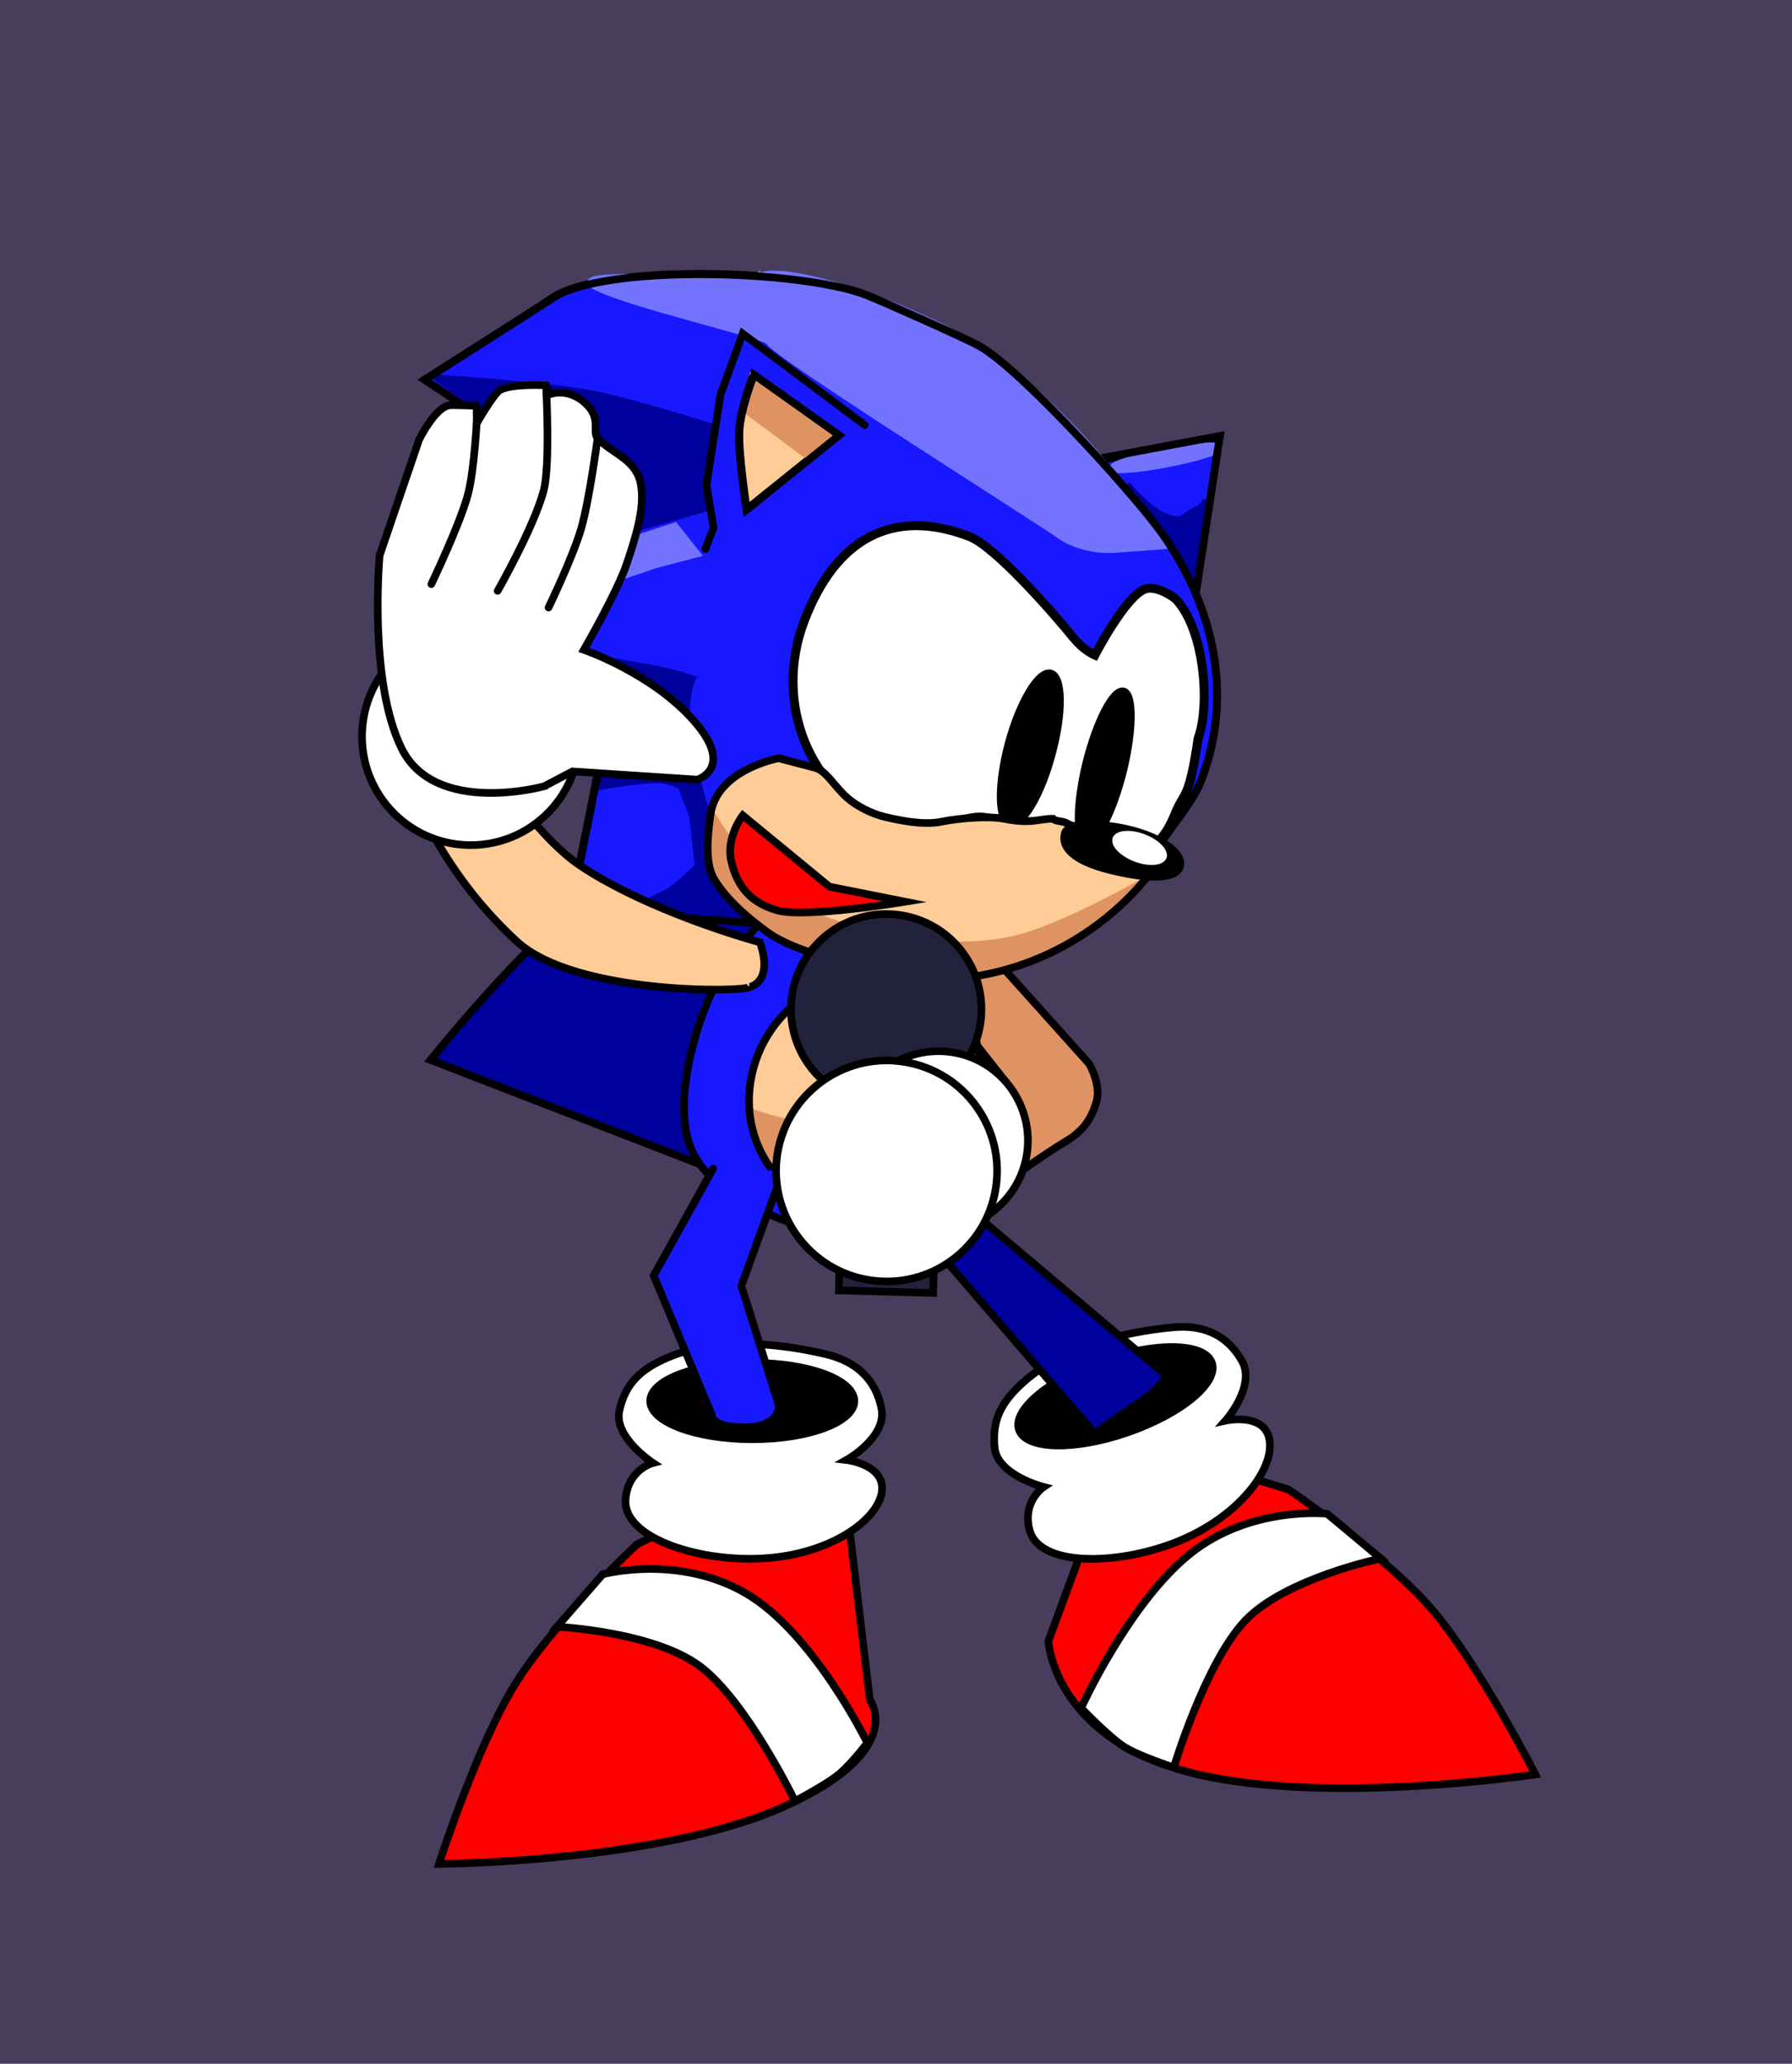 <svg version="1.1" xmlns="http://www.w3.org/2000/svg" xmlns:xlink="http://www.w3.org/1999/xlink" width="705.706" height="812.312" viewBox="0,0,705.706,812.312"><rect x="0" y="0" width="705.706" height="812.312" fill="#333333" stroke="none"/><g transform="translate(112.853,226.156)"><g data-paper-data="{&quot;isPaintingLayer&quot;:true}" fill-rule="nonzero" stroke-linejoin="miter" stroke-miterlimit="10" stroke-dasharray="" stroke-dashoffset="0" style="mix-blend-mode: normal"><path d="M-112.853,586.156v-812.312h705.706v812.312z" fill-opacity="0.21" fill="#9966ff" stroke="none" stroke-width="NaN" stroke-linecap="butt"/><path d="M283.62,200.161l-26.284,-33.294c0,0 -1.706,-8.513 0.838,-12.929c2.472,-4.346 5.558,-7.197 10.574,-6.907c5.088,0.221 13.873,8.278 13.873,8.278l33.366,37.152c0,0 5.035,8.211 2.873,15.32c-2.162,7.109 -5.554,11.511 -12.192,15.439c-6.779,3.925 -27.016,18.249 -27.016,18.249l-14.999,-26.824z" fill="#df9363" stroke="#000000" stroke-width="3" stroke-linecap="round"/><g stroke="#000000" stroke-width="3" stroke-linecap="round"><path d="M394.6,360.148c0,0 37.6,25.353 56.3,46.972c18.6,21.521 40.9,65.152 40.9,65.152c0,0 -86,12.971 -137.9,-1.277c-51.9,-14.151 -53.9,-51.197 -53.9,-51.197l21.8,-59.157l30.2,-13.659z" fill="#ff0000"/><path d="M430.9,387.27c0,0 -37.8,7.861 -53.5,24.567c-15.7,16.706 -28,57.683 -28,57.683c0,0 -13.7,-4.422 -19.6,-8.156c-6.2,-4.029 -16.9,-15.231 -16.9,-15.231c0,0 18.6,-40.978 42.6,-60.435c23.9,-19.359 54.3,-16.018 54.3,-16.018z" fill="#ffffff"/></g><g stroke="#000000" stroke-width="3"><path d="M290.192,317.885c18.071,-16.254 46.264,-20.417 58.567,-21.564c12.366,-1.273 21.708,3.079 27.396,13.067c5.782,9.956 -6.404,23.648 -6.404,23.648c0,0 15.917,-3.545 17.386,8.011c1.563,11.523 -12.577,30.262 -36.976,39.87c-23.675,9.253 -53.663,9.462 -57.517,-4.699c-3.109,-11.403 5.502,-17.094 5.502,-17.094c0,0 -18.088,-4.543 -19.299,-15.356c-1.116,-10.846 2.528,-18.039 11.344,-25.882z" fill="#ffffff" stroke-linecap="round"/><path d="M331.334,337.625c-20.974,7.276 -40.17,6.862 -42.907,-1.03c-2.705,-7.799 12.078,-20.104 33.052,-27.379c21.068,-7.308 40.202,-6.769 42.907,1.03c2.737,7.891 -11.984,20.071 -33.052,27.379z" fill="#000000" stroke-linecap="butt"/></g><path d="M248.875,233.029l97.709,82.298c0,0 -2.285,4.942 -12.327,11.671c-10.042,6.728 -15.976,11.131 -15.976,11.131l-80.404,-93.283z" fill="#00009c" stroke="#000000" stroke-width="3" stroke-linecap="round"/><g data-paper-data="{&quot;index&quot;:null}"><path d="M167.322,233.875l-110.635,-42.845c0,0 47.857,-59.768 72.897,-70.921c24.947,-11.192 81.275,11.186 81.275,11.186" fill="#00009c" stroke="#000000" stroke-width="3" stroke-linecap="round"/><path d="M157.813,221.353c-4.409,-18.093 3.379,-46.704 13.57,-64.598c7.157,-12.452 25.729,-31.208 25.729,-31.208l60.339,25.226l9.114,19.68c0,0 14.974,26.923 1.756,51.539c-13.126,24.655 -41.708,36.244 -41.708,36.244c0,0 -21.761,-0.577 -31.563,-4.355c-12.477,-4.897 -32.829,-14.436 -37.238,-32.529z" fill="#1818ff" stroke="#000000" stroke-width="3" stroke-linecap="butt"/><g><path d="M274.069,211.614c-5.057,25.578 -29.435,43.186 -54.52,39.409c-25.084,-3.777 -41.347,-27.617 -36.382,-53.234c5.019,-25.488 29.435,-43.186 54.52,-39.409c25.046,3.868 41.347,27.617 36.382,53.234z" fill="#ffcb97" stroke="#000000" stroke-width="1.2" stroke-linecap="butt"/><path d="M235.383,167.003c0.509,5.006 -5.563,10.455 -13.841,12.107c-8.148,1.6 -15.235,-1.15 -15.836,-6.195c-0.471,-5.096 5.601,-10.546 13.787,-12.236c8.24,-1.561 15.327,1.189 15.89,6.324z" fill="#ffdbc7" stroke="#ffdbc7" stroke-width="1.2" stroke-linecap="butt"/><path d="M183.157,210.778c0,0 30.12,11.953 53.637,3.146c23.609,-8.769 22.584,-21.872 22.584,-21.872c0,0 0.968,-10.353 -1.667,-15.715c-2.543,-5.324 -13.25,-15.232 -13.25,-15.232l12.928,6.15l9.199,10.663l6.295,16.052l-0.018,17.673l-8.105,20.683l-14.215,12.483l-13.901,4.733l-20.572,0.985l-12.755,-6.824l-14.758,-14.478z" fill="#df9363" stroke="#df9363" stroke-width="1.2" stroke-linecap="round"/><path d="M273.847,211.628c-5.019,25.488 -29.343,43.224 -54.427,39.447c-25.139,-3.906 -41.439,-27.656 -36.382,-53.234c4.965,-25.617 29.381,-43.315 54.427,-39.447c25.084,3.777 41.347,27.617 36.382,53.234z" fill="none" stroke="#000000" stroke-width="3" stroke-linecap="butt"/></g></g><g><g><g stroke-width="3"><path d="M357.21,12.938l-44.235,-56.535l54.472,-10.29z" fill="#1818ff" stroke="#000000" stroke-linecap="round"/><path d="M345.848,-48.25c11.409,-2.127 20.812,-2.921 21.14,-1.663c0.228,1.244 -8.846,4.003 -20.269,6.229c-11.31,2.141 -20.812,2.921 -21.041,1.677c-0.228,-1.244 8.86,-4.102 20.17,-6.243z" fill="#7373ff" stroke="#7373ff" stroke-linecap="butt"/><path d="M357.688,3.108l-26.795,-38.421c0,0 7.993,9.914 15.267,12.758c7.274,2.844 6.929,-0.436 11.437,-2.325c4.423,-2.002 4.503,-4.717 4.503,-4.717z" fill="#00009c" stroke="#00009c" stroke-linecap="round"/><path d="M357.322,12.146l-44.235,-56.535l54.458,-10.191z" fill="none" stroke="#000000" stroke-linecap="round"/></g><path d="M126.154,-12.9c0,0 -9.322,-17.676 -17.579,-25.001c-13.272,-11.871 -54.203,-38.855 -54.203,-38.855c0,0 47.819,-30.417 50.178,-32.104c19.578,-13.497 97.25,-11.424 123.402,-1.371c6.043,2.267 39.104,17.031 44.908,20.274c16.463,9.291 57.936,55.338 69.432,70.493c21.814,28.629 31.323,65.014 18.005,99.997c-3.323,8.519 -10.762,16.862 -15.529,24.167c-1.805,2.775 -1.403,6.366 -2.405,7.74c-28.84,39.054 -79.907,55.277 -124.852,38.129c-10.543,-4.012 -21.705,-6.496 -30.033,-13.327c-0.453,-0.367 -30.409,-2.069 -31.908,-2.18c-15.362,-2.067 -46.075,8.041 -46.075,8.041l13.279,-66.194c0,0 -13.621,-9.395 -32.026,-12.8c-13.963,-2.677 -32.277,-2.434 -44.704,-0.249c-4.354,0.799 -11.917,2.863 -11.917,2.863c0,0 32.777,-44.052 56.55,-60.088c16.753,-11.371 35.477,-19.535 35.477,-19.535z" fill="#1818ff" stroke="#000000" stroke-width="3" stroke-linecap="butt"/><path d="M155.309,82.51l8.867,8.018l1.147,25.51c0,0 4.03,7.941 6.722,11.048c2.678,3.206 9.418,7.691 9.418,7.691l-16.096,-1.16l-37.656,2.766c0,0 15.515,-7.607 21.944,-10.941c4.804,-2.554 12.597,-10.543 12.597,-10.543l-2.155,-19.795z" fill="#00009c" stroke="#00009c" stroke-width="3" stroke-linecap="round"/><path d="M185.09,-116.38c7.723,-7.494 60.136,10.404 85.025,25.833c15.601,9.675 28.747,22.437 37.856,31.599c14.564,14.881 22.277,26.775 22.277,26.775l15.974,20.634c0,0 -9.7,0.752 -20.207,1.491c-6.943,0.535 -15.658,-1.401 -21.534,-5.563c-9.26,-6.659 -112.326,-71.395 -114.371,-76.228c-1.065,-2.473 -56.368,-14.922 -69.094,-22.071c-7.771,-4.328 28.196,-2.283 29.452,-3.317c3.361,-3.06 31.685,3.764 34.621,0.846z" fill="#7373ff" stroke="#7373ff" stroke-width="3" stroke-linecap="butt"/><path d="M162.962,-39.72l1.31,13.617l-37.062,10.727l-1.66,-3.264l-27.332,-30.316l-38.232,-28.219c0,0 41.031,2.659 59.535,6.078c16.127,3.084 47.059,12.902 47.059,12.902z" fill="#00009c" stroke="#00009c" stroke-width="3" stroke-linecap="round"/><path d="M203.872,18.259c12.347,-32.393 34.719,-44.809 64.904,-33.278c10.161,3.858 32.766,29.643 41.199,40.023c4.053,4.915 8.345,6.722 8.345,6.722c0,0 12.056,-23.306 19.816,-26.049c4.254,-1.521 11.187,2.983 12.406,4.367c11.165,12.483 13.142,41.805 8.44,54.371c-3.662,24.891 -5.356,20.522 -9.074,29.692c-3.605,9.085 -7.617,11.751 -7.617,11.751c0,0 -22.49,-2.366 -41.066,-6.704c-11.814,-2.879 -23.48,-2.505 -26.25,-1.482c-12.451,4.504 -25.758,5.051 -38.792,0.081c-30.185,-11.531 -44.657,-47.102 -32.31,-79.494z" fill="#ffffff" stroke="#000000" stroke-width="3.5" stroke-linecap="butt"/><path d="M164.936,-10.053l3.21,-8.434l-2.786,-16.754l5.525,-35.577l8.741,-24.014l48.046,35.966" fill="none" stroke="#000000" stroke-width="3" stroke-linecap="round"/><g stroke-width="3" stroke-linecap="round"><path d="M217.412,-54.86l-36.338,29.209c0,0 -3.361,-21.985 -2.91,-30.91c0.437,-8.825 5.647,-22.128 5.647,-22.128z" fill="#ffcb97" stroke="#000000"/><path d="M204.725,-47.258l-22.486,-16.706l1.448,-13.126l31.179,22.376z" fill="#df9363" stroke="#df9363"/><path d="M217.61,-54.832l-36.352,29.308c0,0 -3.347,-22.084 -2.91,-30.91c0.451,-8.924 5.76,-22.213 5.76,-22.213z" fill="none" stroke="#000000"/></g><path d="M157.574,59.299c0.968,11.75 6.104,29.745 6.104,29.745c0,0 -6.545,-6.579 -14.694,-8.234c-5.489,-1.179 -27.247,2.72 -27.247,2.72l-0.145,-1.838c0,0 2.451,-5.916 -1.146,-8.342c-5.352,-3.583 -29.14,-12.494 -29.14,-12.494l-43.474,-0.378c0,0 40.295,-22.187 63.805,-27.05c7.804,-1.626 18.684,1.425 29.152,3.104c10.482,1.58 18.746,4.564 18.746,4.564c0,0 -3.016,6.341 -1.963,18.204z" fill="#00009c" stroke="#00009c" stroke-width="3" stroke-linecap="round"/><path d="M144.879,-3.895l-32.466,11.072l-28.699,13.725c0,0 7.591,-10.139 12.407,-14.206c4.463,-3.713 15.442,-9.233 15.442,-9.233c0,0 7.629,-4.68 12.646,-6.598c7.603,-3.068 28.649,-9.793 28.649,-9.793l8.489,10.691z" fill="#7373ff" stroke="#7373ff" stroke-width="3" stroke-linecap="round"/><path d="M126.225,-12.688c0,0 -9.223,-17.662 -17.565,-25.1c-13.286,-11.772 -54.203,-38.855 -54.203,-38.855c0,0 47.819,-30.417 50.164,-32.005c19.592,-13.596 97.349,-11.41 123.416,-1.47c6.128,2.38 39.104,17.031 44.908,20.274c16.449,9.39 58.021,55.451 69.517,70.606c21.729,28.516 31.238,64.901 17.906,99.983c-3.224,8.533 -10.663,16.876 -15.529,24.167c-1.805,2.775 -1.403,6.366 -2.292,7.655c-28.953,39.139 -79.907,55.277 -124.965,38.214c-10.444,-3.998 -21.705,-6.496 -29.933,-13.313c-0.552,-0.381 -30.508,-2.083 -31.993,-2.293c-15.277,-1.954 -46.075,8.041 -46.075,8.041l13.265,-66.095c0,0 -13.522,-9.381 -32.012,-12.899c-18.9,-3.475 -50.078,-0.098 -50.078,-0.098c0,0 26.319,-41.227 49.993,-57.277c16.852,-11.357 35.477,-19.535 35.477,-19.535z" fill="none" stroke="#000000" stroke-width="3" stroke-linecap="butt"/><path d="M300.827,38.915c4.796,1.081 5.018,15.251 0.592,31.593c-4.328,16.356 -11.731,28.743 -16.527,27.662c-4.697,-1.067 -4.919,-15.237 -0.592,-31.593c4.427,-16.342 11.83,-28.729 16.527,-27.662z" fill="#000000" stroke="#000000" stroke-width="3" stroke-linecap="butt"/><path d="M329.619,46.007c3.905,0.955 3.83,15.083 -0.201,31.481c-4.13,16.384 -10.642,28.897 -14.646,27.928c-3.905,-0.955 -3.83,-15.083 0.201,-31.481c4.13,-16.384 10.642,-28.897 14.646,-27.928z" fill="#000000" stroke="#000000" stroke-width="3" stroke-linecap="butt"/><g><g><path d="M194.197,72.445c0,0 5.546,1.49 14.12,3.709c4.584,1.152 7.323,6.79 12.507,11.561c3.938,3.585 9.981,6.559 14.863,7.753c6.154,1.474 15.293,3.269 22.249,1.928c7.677,-1.442 12.184,-4.037 18.465,-2.747c10.709,2.117 20.707,1.407 25.826,1.624c0.949,1.144 3.735,0.729 5.787,1.928c2.52,1.466 6.394,1.205 10.157,1.736c6.365,0.696 13.283,1.773 18.236,3.886c5.435,2.282 6.707,10.44 6.453,10.808c-24.928,33.826 -66.428,50.464 -106.242,43.306c-6.269,-1.127 -12.496,-2.844 -18.611,-5.177c-10.543,-4.012 -21.705,-6.496 -30.047,-13.228c-0.085,-0.113 -12.871,-8.986 -19.168,-19.469c-4.17,-6.951 -2.197,-19.498 -1.486,-25.255c2.345,-18.049 26.888,-22.362 26.888,-22.362z" fill="#ffcb97" stroke="#000000" stroke-width="1.2" stroke-linecap="butt"/><path d="M310.651,143.21c0,0 -20.722,14.446 -50.986,14.215c-30.265,-0.231 -49.256,-7.354 -62.601,-12.974c-13.261,-5.507 -23.961,-19.136 -27.75,-26.639c-3.803,-7.404 -1.396,-22.314 -1.396,-22.314c0,0 14.181,22.603 22.267,28.996c7.973,6.478 21.149,11.871 32.326,14.964c11.277,3.106 29.185,5.734 29.185,5.734c0,0 9.38,1.324 21.116,0.496c5.359,-0.378 11.208,-1.204 16.88,-2.81c18.178,-5.009 47.608,-21.762 47.608,-21.762z" fill="#df9363" stroke="#df9363" stroke-width="3" stroke-linecap="round"/><path d="M193.815,72.29c0,0 5.546,1.49 14.12,3.709c4.584,1.152 7.323,6.79 12.507,11.561c3.938,3.585 9.981,6.559 14.863,7.753c6.154,1.474 15.279,3.368 22.235,2.027c7.691,-1.541 18.819,-2.394 25.015,-1.217c10.695,2.216 14.156,-0.123 19.29,-0.005c0.949,1.144 3.735,0.729 5.787,1.928c2.506,1.565 6.38,1.304 10.157,1.736c6.351,0.795 11.961,6.131 16.914,8.244c5.335,2.268 8.015,6.181 7.775,6.45c-28.854,39.153 -79.907,55.277 -124.866,38.228c-10.543,-4.012 -21.705,-6.496 -30.033,-13.327c-0.085,-0.113 -12.885,-8.887 -19.168,-19.469c-4.17,-6.951 -2.197,-19.498 -1.486,-25.255c2.331,-17.95 26.888,-22.362 26.888,-22.362z" fill="none" stroke="#000000" stroke-width="3" stroke-linecap="butt"/></g></g><g stroke-linecap="butt"><path d="M306.465,102.021c1.223,-4.372 9.271,-3.438 17.602,-3.071c17.172,2.12 29.404,9.906 27.76,15.834c-1.658,6.027 -15.294,4.608 -27.971,1.406c-12.677,-3.203 -18.936,-8.227 -17.391,-14.169z" fill="#000000" stroke="#000000" stroke-width="3"/><path d="M337.763,102.802c5.462,2.084 9.16,5.938 8.175,8.627c-1.07,2.576 -6.288,3.051 -11.849,0.954c-5.462,-2.084 -9.16,-5.938 -8.175,-8.627c1.07,-2.576 6.288,-3.051 11.849,-0.954z" fill="#ffffff" stroke="#ffffff" stroke-width="1.2"/></g></g><path d="M193.493,132.231c-11.107,-2.987 -16.357,-10.158 -18.405,-19.577c-2.048,-9.419 4.553,-17.868 4.553,-17.868l34.151,28.066l29.832,5.922c0,0 -39.024,6.443 -50.13,3.456z" fill="#ff0000" stroke="#000000" stroke-width="3" stroke-linecap="round"/></g><g stroke="#000000" stroke-width="3"><g stroke-linecap="round"><path d="M178,362.064l43.2,9.63l8.5,71.244c0,0 15.2,19.948 -33.7,41.96c-49,22.11 -136,22.602 -136,22.602c0,0 15,-46.579 30,-70.753c14.9,-24.174 48,-55.03 48,-55.03z" fill="#ff0000"/><path d="M124.5,393.509c0,0 29.4,-8.058 56.2,7.37c26.8,15.526 48,58.961 48,58.961c0,0 -5,6.78 -10.5,11.792c-5.2,4.52 -18,11.104 -18,11.104c0,0 -18.7,-38.619 -36.9,-52.672c-18.2,-14.052 -56.8,-15.919 -56.8,-15.919z" fill="#ffffff"/></g><g><path d="M212.7,306.936c12,2.948 19.4,10.122 21.6,21.422c2.1,11.301 -13.8,20.145 -13.8,20.145c0,0 16.1,1.867 13.8,13.266c-2.4,11.497 -21.9,24.469 -48,25.55c-25.4,1.081 -53.8,-8.549 -52.8,-23.191c0.8,-11.89 10.8,-14.445 10.8,-14.445c0,0 -15.7,-10.22 -13.2,-20.735c2.4,-10.613 8.3,-16.214 19.2,-20.833c22.3,-9.434 50.3,-4.029 62.4,-1.179z" fill="#ffffff" stroke-linecap="round"/><path d="M183.4,340.347c-22.2,0 -40.2,-6.78 -40.2,-15.035c0,-8.353 18,-15.035 40.2,-15.035c22.3,0 40.2,6.682 40.2,15.035c0,8.254 -17.9,15.035 -40.2,15.035z" fill="#000000" stroke-linecap="butt"/></g><path d="M195.5,234.746l-16.396,45.215l14.796,47.119c0,0 0.5,8.353 -13.2,8.549c-13.6,0.197 -13.2,-4.815 -13.2,-4.815l-22.923,-54.879l23.423,-42.14" fill="#1818ff" stroke-linecap="round"/></g><g stroke="#000000" stroke-width="3"><path d="M182.446,162.291c-1.473,2.11 -68.797,3.272 -91.812,-17.934c-32.926,-30.337 -43.127,-64.822 -43.127,-64.822c0,0 -8.228,-21.573 -0.91,-28.888c7.318,-7.315 23.1,7.053 23.1,7.053c0,0 23.898,42.066 45.885,56.829c21.988,14.763 54.802,25.78 70.839,30.235c5.456,15.788 -3.976,17.527 -3.976,17.527z" fill="#ffcb97" stroke-linecap="round"/><g><path d="M101.465,95.206c-17.371,15.957 -44.433,14.889 -60.466,-2.565c-16.033,-17.453 -14.806,-44.509 2.565,-60.466c17.453,-16.033 44.433,-14.889 60.466,2.565c16.033,17.453 14.889,44.433 -2.565,60.466z" data-paper-data="{&quot;index&quot;:null}" fill="#ffffff" stroke-linecap="butt"/><g stroke-linecap="round"><path d="M101.429,83.337c0,0 -42.93,11.871 -56.121,-14.907c-13.19,-26.778 -8.652,-75.997 -8.652,-75.997l15.505,-45.438c0,0 6.164,-12.753 11.997,-13.624c1.243,-0.186 10.683,0.194 10.683,0.194l0.061,6.849c0,0 6.809,-11.804 9.188,-13.063c5.046,-2.672 18.14,-1.813 18.14,-1.813l1.321,3.561c0,0 6.952,-2.989 14.023,3.365c6.789,6.1 2.472,11.396 5.027,14.024c5.854,6.021 14.643,8.084 16.743,17.219c2.1,9.135 -1.753,21.289 -5.404,32.099c-3.766,11.149 -16.859,33.809 -16.859,33.809c0,0 26.771,9.183 43.245,27.868c16.473,18.685 1.416,23.242 1.416,23.242l-49.147,-3.235l-11.166,5.846z" data-paper-data="{&quot;index&quot;:null}" fill="#ffffff"/><path d="M75.027,-62.578c0,0 -0.967,21.326 -3.667,31.268c-3.214,11.836 -14.346,35.061 -14.346,35.061" fill="none"/><path d="M102.271,-72.517c0,0 1.605,29.681 -1.058,39.599c-3.868,14.408 -18.085,39.328 -18.085,39.328" fill="none"/><path d="M122.506,-53.875c0,0 -3.279,24.686 -6.438,35.613c-3.279,11.34 -12.891,31.233 -12.891,31.233" fill="none"/></g></g></g><g><path d="M217.497,281.749l1.939,-77.38l37.203,0.952l-2.014,77.446z" fill="#22223c" stroke="#000000" stroke-width="3" stroke-linecap="butt"/><path d="M208.11,195.999c-13.736,-15.485 -12.392,-39.135 3.168,-52.938c15.485,-13.736 39.202,-12.317 52.938,3.168c13.736,15.485 12.317,39.202 -3.168,52.938c-15.56,13.803 -39.202,12.317 -52.938,-3.168z" fill="#22223c" stroke="#000000" stroke-width="3" stroke-linecap="butt"/><g data-paper-data="{&quot;index&quot;:null}"><g text-anchor="start"><g fill="#ffcb97" stroke="#000000" stroke-width="3" stroke-linecap="round" font-family="&quot;Helvetica Neue&quot;, Helvetica, Arial, sans-serif" font-weight="400" font-size="16"/><g fill="none" stroke="none" stroke-width="1" stroke-linecap="butt" font-family="sans-serif" font-weight="normal" font-size="12"><g/></g></g><g fill="#ffffff" stroke="#000000" stroke-width="3" stroke-linecap="butt"><path d="M251.255,257.536c-19.215,-2.983 -32.363,-20.995 -29.32,-40.13c2.983,-19.215 20.995,-32.363 40.211,-29.38c19.215,2.983 32.363,20.995 29.38,40.211c-3.042,19.135 -20.995,32.363 -40.27,29.299z"/><path d="M229.603,277.713c-23.69,-3.661 -39.981,-25.94 -36.32,-49.63c3.742,-23.749 26.021,-40.041 49.77,-36.299c23.69,3.661 39.981,25.94 36.24,49.689c-3.661,23.69 -25.94,39.981 -49.689,36.24z"/></g></g></g></g></g></svg>